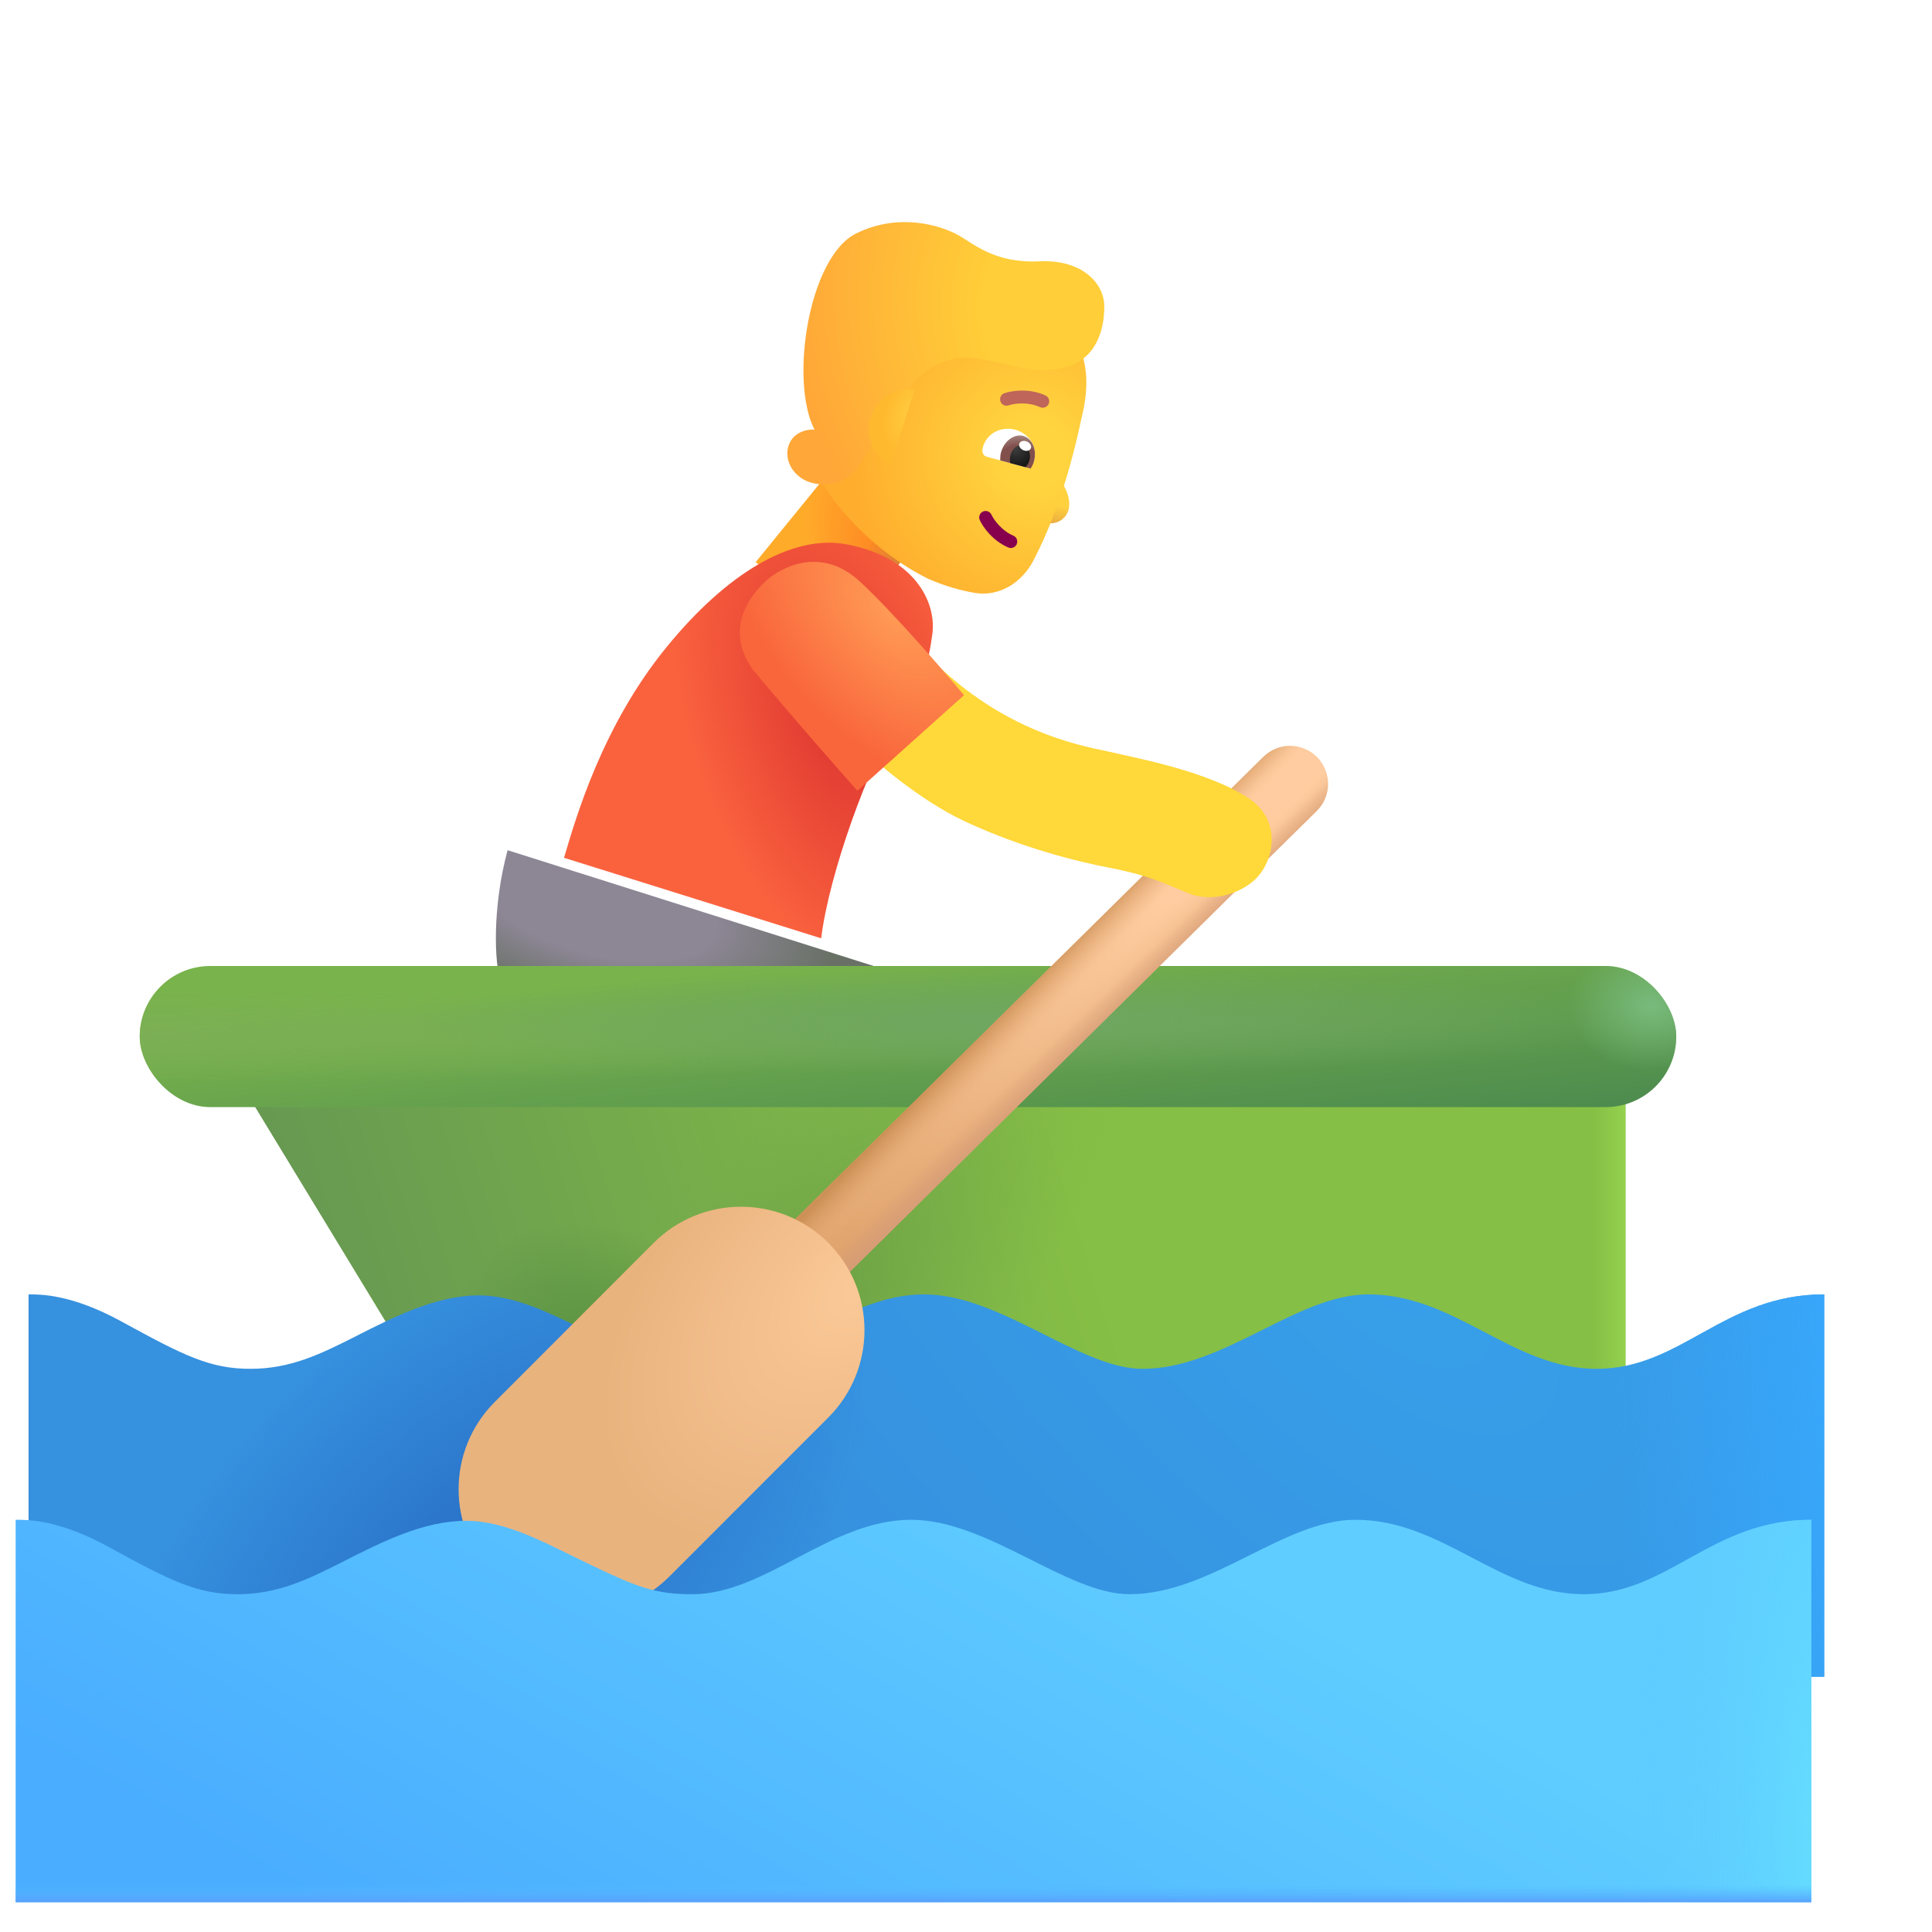 <svg viewBox="1 1 30 30" xmlns="http://www.w3.org/2000/svg">
<rect x="13.997" y="8.178" width="1.744" height="2" transform="rotate(39.159 13.997 8.178)" fill="url(#paint0_radial_3987_23061)"/>
<rect x="13.997" y="8.178" width="1.744" height="2" transform="rotate(39.159 13.997 8.178)" fill="url(#paint1_linear_3987_23061)"/>
<path d="M17.516 8.534C17.435 8.388 17.45 8.123 17.469 8.031L17.024 9.05C17.165 9.124 17.402 9.189 17.54 9.019C17.637 8.898 17.618 8.718 17.516 8.534Z" fill="url(#paint2_radial_3987_23061)"/>
<g filter="url(#filter0_i_3987_23061)">
<path d="M15.216 10.139C14.301 9.686 13.68 8.905 13.504 8.522L14.168 6.929C14.343 6.508 14.744 6.222 15.201 6.191L16.858 6.082C16.987 6.073 17.12 6.079 17.23 6.148C17.517 6.331 17.805 6.793 17.598 7.624C17.37 8.704 17.097 9.367 16.849 9.85C16.672 10.195 16.316 10.422 15.934 10.356C15.724 10.32 15.479 10.254 15.216 10.139Z" fill="url(#paint3_radial_3987_23061)"/>
</g>
<path fill-rule="evenodd" clip-rule="evenodd" d="M16.264 8.943C16.314 8.921 16.373 8.943 16.396 8.993C16.428 9.064 16.546 9.236 16.735 9.318C16.786 9.339 16.809 9.398 16.788 9.449C16.766 9.5 16.707 9.523 16.656 9.501C16.408 9.395 16.26 9.177 16.214 9.076C16.191 9.026 16.213 8.966 16.264 8.943Z" fill="#87004D"/>
<g filter="url(#filter1_i_3987_23061)">
<path fill-rule="evenodd" clip-rule="evenodd" d="M17.15 7.422C16.956 7.333 16.74 7.367 16.662 7.394C16.61 7.413 16.553 7.385 16.535 7.333C16.517 7.281 16.544 7.224 16.596 7.206C16.706 7.167 16.978 7.123 17.233 7.24C17.284 7.263 17.306 7.323 17.283 7.373C17.26 7.423 17.2 7.445 17.15 7.422Z" fill="#BF6559"/>
</g>
<g filter="url(#filter2_i_3987_23061)">
<path d="M13.156 8.04C13.241 7.846 13.452 7.813 13.547 7.821C13.156 7.055 13.461 5.134 14.196 4.774C14.883 4.437 15.531 4.665 15.774 4.798C16.016 4.93 16.34 5.243 17.043 5.208C17.689 5.176 18.043 5.54 18.047 5.899C18.051 6.259 17.93 6.743 17.41 6.86C16.891 6.977 16.653 6.79 16.016 6.712C15.524 6.651 15.15 6.989 15.028 7.18C14.844 7.471 14.412 8.095 14.278 8.317C14.11 8.595 13.871 8.72 13.547 8.657C13.223 8.595 13.051 8.282 13.156 8.04Z" fill="url(#paint4_radial_3987_23061)"/>
</g>
<path d="M15.203 7.048C15.174 7.044 15.145 7.042 15.116 7.042C14.771 7.042 14.491 7.322 14.491 7.667C14.491 7.909 14.628 8.119 14.83 8.223L15.203 7.048Z" fill="url(#paint5_radial_3987_23061)"/>
<g filter="url(#filter3_ii_3987_23061)">
<path d="M10.452 11.046C9.446 12.277 9.038 13.714 8.858 14.32L12.851 15.57C12.976 14.546 13.601 12.851 14.023 12.195C14.444 11.538 14.511 11.323 14.577 10.847C14.644 10.37 14.322 9.652 13.241 9.452C12.398 9.296 11.387 9.902 10.452 11.046Z" fill="#FA623E"/>
<path d="M10.452 11.046C9.446 12.277 9.038 13.714 8.858 14.32L12.851 15.57C12.976 14.546 13.601 12.851 14.023 12.195C14.444 11.538 14.511 11.323 14.577 10.847C14.644 10.37 14.322 9.652 13.241 9.452C12.398 9.296 11.387 9.902 10.452 11.046Z" fill="url(#paint6_radial_3987_23061)"/>
</g>
<path d="M8.882 14.202C8.64 15.097 8.679 15.964 8.772 16.226L15.081 16.163L8.882 14.202Z" fill="url(#paint7_radial_3987_23061)"/>
<path d="M4.517 17.458L26.241 17.437V23.687L8.233 23.57L4.517 17.458Z" fill="url(#paint8_linear_3987_23061)"/>
<path d="M4.517 17.458L26.241 17.437V23.687L8.233 23.57L4.517 17.458Z" fill="url(#paint9_linear_3987_23061)"/>
<path d="M4.517 17.458L26.241 17.437V23.687L8.233 23.57L4.517 17.458Z" fill="url(#paint10_radial_3987_23061)"/>
<path d="M4.517 17.458L26.241 17.437V23.687L8.233 23.57L4.517 17.458Z" fill="url(#paint11_radial_3987_23061)"/>
<g filter="url(#filter4_i_3987_23061)">
<path d="M2.788 21.421C2.013 20.996 1.534 20.999 1.343 20.999V26.937H29.226V20.999C27.663 20.999 27.011 22.155 25.694 22.155C24.378 22.155 23.507 20.999 22.148 20.999C21.03 20.999 19.905 22.155 18.64 22.155C17.667 22.155 16.436 20.999 15.249 20.999C13.991 20.999 12.987 22.155 11.851 22.155C11.292 22.155 11.015 22.054 10.312 21.718C9.608 21.382 8.987 21.015 8.331 21.015C7.677 21.015 7.02 21.348 6.451 21.636L6.444 21.64C5.874 21.929 5.413 22.155 4.788 22.155C4.163 22.155 3.757 21.952 2.788 21.421Z" fill="url(#paint12_radial_3987_23061)"/>
<path d="M2.788 21.421C2.013 20.996 1.534 20.999 1.343 20.999V26.937H29.226V20.999C27.663 20.999 27.011 22.155 25.694 22.155C24.378 22.155 23.507 20.999 22.148 20.999C21.03 20.999 19.905 22.155 18.64 22.155C17.667 22.155 16.436 20.999 15.249 20.999C13.991 20.999 12.987 22.155 11.851 22.155C11.292 22.155 11.015 22.054 10.312 21.718C9.608 21.382 8.987 21.015 8.331 21.015C7.677 21.015 7.02 21.348 6.451 21.636L6.444 21.64C5.874 21.929 5.413 22.155 4.788 22.155C4.163 22.155 3.757 21.952 2.788 21.421Z" fill="url(#paint13_radial_3987_23061)"/>
<path d="M2.788 21.421C2.013 20.996 1.534 20.999 1.343 20.999V26.937H29.226V20.999C27.663 20.999 27.011 22.155 25.694 22.155C24.378 22.155 23.507 20.999 22.148 20.999C21.03 20.999 19.905 22.155 18.64 22.155C17.667 22.155 16.436 20.999 15.249 20.999C13.991 20.999 12.987 22.155 11.851 22.155C11.292 22.155 11.015 22.054 10.312 21.718C9.608 21.382 8.987 21.015 8.331 21.015C7.677 21.015 7.02 21.348 6.451 21.636L6.444 21.64C5.874 21.929 5.413 22.155 4.788 22.155C4.163 22.155 3.757 21.952 2.788 21.421Z" fill="url(#paint14_radial_3987_23061)"/>
</g>
<g filter="url(#filter5_i_3987_23061)">
<rect x="3.37" y="16" width="23.859" height="2.191" rx="1.095" fill="url(#paint15_linear_3987_23061)"/>
<rect x="3.37" y="16" width="23.859" height="2.191" rx="1.095" fill="url(#paint16_radial_3987_23061)"/>
<rect x="3.37" y="16" width="23.859" height="2.191" rx="1.095" fill="url(#paint17_radial_3987_23061)"/>
<rect x="3.37" y="16" width="23.859" height="2.191" rx="1.095" fill="url(#paint18_radial_3987_23061)"/>
</g>
<g filter="url(#filter6_i_3987_23061)">
<rect x="18.807" y="13.536" width="1.28" height="0.637" rx="0.318" transform="rotate(-21.787 18.807 13.536)" fill="#F4C03B"/>
</g>
<path d="M20.618 12.752C20.85 12.523 21.224 12.525 21.452 12.757C21.681 12.989 21.679 13.362 21.447 13.591L13.008 21.922C12.777 22.151 12.403 22.149 12.174 21.917C11.945 21.685 11.948 21.312 12.18 21.083L20.618 12.752Z" fill="url(#paint19_radial_3987_23061)"/>
<path d="M20.618 12.752C20.85 12.523 21.224 12.525 21.452 12.757C21.681 12.989 21.679 13.362 21.447 13.591L13.008 21.922C12.777 22.151 12.403 22.149 12.174 21.917C11.945 21.685 11.948 21.312 12.18 21.083L20.618 12.752Z" fill="url(#paint20_linear_3987_23061)"/>
<path d="M20.618 12.752C20.85 12.523 21.224 12.525 21.452 12.757C21.681 12.989 21.679 13.362 21.447 13.591L13.008 21.922C12.777 22.151 12.403 22.149 12.174 21.917C11.945 21.685 11.948 21.312 12.18 21.083L20.618 12.752Z" fill="url(#paint21_linear_3987_23061)"/>
<g filter="url(#filter7_i_3987_23061)">
<path d="M10.65 20.8C11.399 20.051 12.613 20.051 13.362 20.799C14.111 21.548 14.111 22.762 13.362 23.511L10.894 25.98C10.146 26.729 8.932 26.729 8.183 25.98C7.434 25.232 7.434 24.018 8.183 23.269L10.65 20.8Z" fill="url(#paint22_radial_3987_23061)"/>
</g>
<g filter="url(#filter8_i_3987_23061)">
<path d="M2.788 24.921C2.013 24.496 1.534 24.499 1.343 24.499V30.437H29.226V24.499C27.663 24.499 27.011 25.655 25.694 25.655C24.378 25.655 23.507 24.499 22.148 24.499C21.03 24.499 19.905 25.655 18.64 25.655C17.667 25.655 16.436 24.499 15.249 24.499C13.991 24.499 12.987 25.655 11.851 25.655C11.292 25.655 11.015 25.554 10.312 25.218C9.608 24.882 8.987 24.515 8.331 24.515C7.677 24.515 7.02 24.848 6.451 25.136L6.444 25.14C5.874 25.429 5.413 25.655 4.788 25.655C4.163 25.655 3.757 25.452 2.788 24.921Z" fill="url(#paint23_linear_3987_23061)"/>
<path d="M2.788 24.921C2.013 24.496 1.534 24.499 1.343 24.499V30.437H29.226V24.499C27.663 24.499 27.011 25.655 25.694 25.655C24.378 25.655 23.507 24.499 22.148 24.499C21.03 24.499 19.905 25.655 18.64 25.655C17.667 25.655 16.436 24.499 15.249 24.499C13.991 24.499 12.987 25.655 11.851 25.655C11.292 25.655 11.015 25.554 10.312 25.218C9.608 24.882 8.987 24.515 8.331 24.515C7.677 24.515 7.02 24.848 6.451 25.136L6.444 25.14C5.874 25.429 5.413 25.655 4.788 25.655C4.163 25.655 3.757 25.452 2.788 24.921Z" fill="url(#paint24_radial_3987_23061)"/>
<path d="M2.788 24.921C2.013 24.496 1.534 24.499 1.343 24.499V30.437H29.226V24.499C27.663 24.499 27.011 25.655 25.694 25.655C24.378 25.655 23.507 24.499 22.148 24.499C21.03 24.499 19.905 25.655 18.64 25.655C17.667 25.655 16.436 24.499 15.249 24.499C13.991 24.499 12.987 25.655 11.851 25.655C11.292 25.655 11.015 25.554 10.312 25.218C9.608 24.882 8.987 24.515 8.331 24.515C7.677 24.515 7.02 24.848 6.451 25.136L6.444 25.14C5.874 25.429 5.413 25.655 4.788 25.655C4.163 25.655 3.757 25.452 2.788 24.921Z" fill="url(#paint25_linear_3987_23061)"/>
</g>
<g filter="url(#filter9_i_3987_23061)">
<path d="M15.788 14.257C15.076 13.926 14.345 13.291 14.069 13.015L15.351 11.823C16.507 12.933 17.726 13.102 18.034 13.175C18.429 13.269 19.572 13.476 20.202 13.905C20.718 14.257 20.581 14.898 20.273 15.171C20.019 15.396 19.597 15.507 19.261 15.374C18.925 15.242 18.702 15.105 18.034 14.976C17.531 14.879 16.679 14.671 15.788 14.257Z" fill="#FFD839"/>
</g>
<g filter="url(#filter10_i_3987_23061)">
<path d="M12.288 11.546C12.888 12.265 13.621 13.101 13.913 13.429L15.569 11.945C15.239 11.549 14.452 10.641 13.952 10.179C13.327 9.601 12.683 9.988 12.483 10.179C12.311 10.345 11.812 10.866 12.288 11.546Z" fill="url(#paint26_radial_3987_23061)"/>
</g>
<path d="M16.93 8.256C16.977 8.268 17.028 8.229 17.053 8.173C17.053 8.173 17.053 8.173 17.056 8.163C17.122 7.916 16.96 7.725 16.762 7.672C16.572 7.621 16.327 7.704 16.261 7.95C16.261 7.95 16.261 7.95 16.259 7.96C16.243 8.019 16.267 8.078 16.324 8.093L16.93 8.256Z" fill="white"/>
<path d="M17.004 8.276C17.025 8.239 17.042 8.212 17.056 8.163C17.103 7.986 17.034 7.809 16.887 7.769C16.748 7.732 16.59 7.848 16.543 8.026C16.532 8.065 16.532 8.107 16.531 8.149L17.004 8.276Z" fill="url(#paint27_radial_3987_23061)"/>
<path d="M16.925 8.254C16.956 8.22 16.976 8.184 16.986 8.144C17.013 8.046 16.968 7.939 16.889 7.918C16.81 7.896 16.72 7.957 16.691 8.065C16.68 8.104 16.68 8.146 16.689 8.191L16.925 8.254Z" fill="url(#paint28_radial_3987_23061)"/>
<path d="M16.829 7.884C16.846 7.847 16.899 7.835 16.948 7.857C16.997 7.879 17.023 7.927 17.007 7.963C16.99 8 16.937 8.012 16.888 7.99C16.839 7.968 16.813 7.92 16.829 7.884Z" fill="white"/>
<defs>
<filter id="filter0_i_3987_23061" x="13.504" y="5.929" width="4.364" height="4.439" filterUnits="userSpaceOnUse" color-interpolation-filters="sRGB">
<feFlood flood-opacity="0" result="BackgroundImageFix"/>
<feBlend mode="normal" in="SourceGraphic" in2="BackgroundImageFix" result="shape"/>
<feColorMatrix in="SourceAlpha" type="matrix" values="0 0 0 0 0 0 0 0 0 0 0 0 0 0 0 0 0 0 127 0" result="hardAlpha"/>
<feOffset dx="0.2" dy="-0.15"/>
<feGaussianBlur stdDeviation="0.25"/>
<feComposite in2="hardAlpha" operator="arithmetic" k2="-1" k3="1"/>
<feColorMatrix type="matrix" values="0 0 0 0 1 0 0 0 0 0.525 0 0 0 0 0.188 0 0 0 1 0"/>
<feBlend mode="normal" in2="shape" result="effect1_innerShadow_3987_23061"/>
</filter>
<filter id="filter1_i_3987_23061" x="16.529" y="7.065" width="0.763" height="0.367" filterUnits="userSpaceOnUse" color-interpolation-filters="sRGB">
<feFlood flood-opacity="0" result="BackgroundImageFix"/>
<feBlend mode="normal" in="SourceGraphic" in2="BackgroundImageFix" result="shape"/>
<feColorMatrix in="SourceAlpha" type="matrix" values="0 0 0 0 0 0 0 0 0 0 0 0 0 0 0 0 0 0 127 0" result="hardAlpha"/>
<feOffset dy="-0.1"/>
<feGaussianBlur stdDeviation="0.05"/>
<feComposite in2="hardAlpha" operator="arithmetic" k2="-1" k3="1"/>
<feColorMatrix type="matrix" values="0 0 0 0 0.678 0 0 0 0 0.243 0 0 0 0 0.239 0 0 0 1 0"/>
<feBlend mode="normal" in2="shape" result="effect1_innerShadow_3987_23061"/>
</filter>
<filter id="filter2_i_3987_23061" x="13.126" y="4.449" width="5.022" height="4.224" filterUnits="userSpaceOnUse" color-interpolation-filters="sRGB">
<feFlood flood-opacity="0" result="BackgroundImageFix"/>
<feBlend mode="normal" in="SourceGraphic" in2="BackgroundImageFix" result="shape"/>
<feColorMatrix in="SourceAlpha" type="matrix" values="0 0 0 0 0 0 0 0 0 0 0 0 0 0 0 0 0 0 127 0" result="hardAlpha"/>
<feOffset dx="0.1" dy="-0.15"/>
<feGaussianBlur stdDeviation="0.3"/>
<feComposite in2="hardAlpha" operator="arithmetic" k2="-1" k3="1"/>
<feColorMatrix type="matrix" values="0 0 0 0 1 0 0 0 0 0.49 0 0 0 0 0.122 0 0 0 1 0"/>
<feBlend mode="normal" in2="shape" result="effect1_innerShadow_3987_23061"/>
</filter>
<filter id="filter3_ii_3987_23061" x="8.858" y="9.428" width="6.377" height="6.141" filterUnits="userSpaceOnUse" color-interpolation-filters="sRGB">
<feFlood flood-opacity="0" result="BackgroundImageFix"/>
<feBlend mode="normal" in="SourceGraphic" in2="BackgroundImageFix" result="shape"/>
<feColorMatrix in="SourceAlpha" type="matrix" values="0 0 0 0 0 0 0 0 0 0 0 0 0 0 0 0 0 0 127 0" result="hardAlpha"/>
<feOffset dx="0.65"/>
<feGaussianBlur stdDeviation="0.6"/>
<feComposite in2="hardAlpha" operator="arithmetic" k2="-1" k3="1"/>
<feColorMatrix type="matrix" values="0 0 0 0 0.914 0 0 0 0 0.478 0 0 0 0 0.263 0 0 0 1 0"/>
<feBlend mode="normal" in2="shape" result="effect1_innerShadow_3987_23061"/>
<feColorMatrix in="SourceAlpha" type="matrix" values="0 0 0 0 0 0 0 0 0 0 0 0 0 0 0 0 0 0 127 0" result="hardAlpha"/>
<feOffset dx="0.25"/>
<feGaussianBlur stdDeviation="0.25"/>
<feComposite in2="hardAlpha" operator="arithmetic" k2="-1" k3="1"/>
<feColorMatrix type="matrix" values="0 0 0 0 0.824 0 0 0 0 0.467 0 0 0 0 0.333 0 0 0 1 0"/>
<feBlend mode="normal" in2="effect1_innerShadow_3987_23061" result="effect2_innerShadow_3987_23061"/>
</filter>
<filter id="filter4_i_3987_23061" x="1.343" y="20.999" width="27.983" height="6.037" filterUnits="userSpaceOnUse" color-interpolation-filters="sRGB">
<feFlood flood-opacity="0" result="BackgroundImageFix"/>
<feBlend mode="normal" in="SourceGraphic" in2="BackgroundImageFix" result="shape"/>
<feColorMatrix in="SourceAlpha" type="matrix" values="0 0 0 0 0 0 0 0 0 0 0 0 0 0 0 0 0 0 127 0" result="hardAlpha"/>
<feOffset dx="0.1" dy="0.1"/>
<feGaussianBlur stdDeviation="0.075"/>
<feComposite in2="hardAlpha" operator="arithmetic" k2="-1" k3="1"/>
<feColorMatrix type="matrix" values="0 0 0 0 0.18 0 0 0 0 0.541 0 0 0 0 0.729 0 0 0 1 0"/>
<feBlend mode="normal" in2="shape" result="effect1_innerShadow_3987_23061"/>
</filter>
<filter id="filter5_i_3987_23061" x="3.17" y="16" width="24.059" height="2.191" filterUnits="userSpaceOnUse" color-interpolation-filters="sRGB">
<feFlood flood-opacity="0" result="BackgroundImageFix"/>
<feBlend mode="normal" in="SourceGraphic" in2="BackgroundImageFix" result="shape"/>
<feColorMatrix in="SourceAlpha" type="matrix" values="0 0 0 0 0 0 0 0 0 0 0 0 0 0 0 0 0 0 127 0" result="hardAlpha"/>
<feOffset dx="-0.2"/>
<feGaussianBlur stdDeviation="0.375"/>
<feComposite in2="hardAlpha" operator="arithmetic" k2="-1" k3="1"/>
<feColorMatrix type="matrix" values="0 0 0 0 0.278 0 0 0 0 0.529 0 0 0 0 0.184 0 0 0 1 0"/>
<feBlend mode="normal" in2="shape" result="effect1_innerShadow_3987_23061"/>
</filter>
<filter id="filter6_i_3987_23061" x="18.902" y="13.156" width="1.234" height="0.876" filterUnits="userSpaceOnUse" color-interpolation-filters="sRGB">
<feFlood flood-opacity="0" result="BackgroundImageFix"/>
<feBlend mode="normal" in="SourceGraphic" in2="BackgroundImageFix" result="shape"/>
<feColorMatrix in="SourceAlpha" type="matrix" values="0 0 0 0 0 0 0 0 0 0 0 0 0 0 0 0 0 0 127 0" result="hardAlpha"/>
<feOffset/>
<feGaussianBlur stdDeviation="0.125"/>
<feComposite in2="hardAlpha" operator="arithmetic" k2="-1" k3="1"/>
<feColorMatrix type="matrix" values="0 0 0 0 0.886 0 0 0 0 0.702 0 0 0 0 0.263 0 0 0 1 0"/>
<feBlend mode="normal" in2="shape" result="effect1_innerShadow_3987_23061"/>
</filter>
<filter id="filter7_i_3987_23061" x="7.621" y="19.738" width="6.802" height="6.803" filterUnits="userSpaceOnUse" color-interpolation-filters="sRGB">
<feFlood flood-opacity="0" result="BackgroundImageFix"/>
<feBlend mode="normal" in="SourceGraphic" in2="BackgroundImageFix" result="shape"/>
<feColorMatrix in="SourceAlpha" type="matrix" values="0 0 0 0 0 0 0 0 0 0 0 0 0 0 0 0 0 0 127 0" result="hardAlpha"/>
<feOffset dx="0.5" dy="-0.5"/>
<feGaussianBlur stdDeviation="0.625"/>
<feComposite in2="hardAlpha" operator="arithmetic" k2="-1" k3="1"/>
<feColorMatrix type="matrix" values="0 0 0 0 0.776 0 0 0 0 0.557 0 0 0 0 0.341 0 0 0 1 0"/>
<feBlend mode="normal" in2="shape" result="effect1_innerShadow_3987_23061"/>
</filter>
<filter id="filter8_i_3987_23061" x="1.243" y="24.499" width="27.983" height="6.037" filterUnits="userSpaceOnUse" color-interpolation-filters="sRGB">
<feFlood flood-opacity="0" result="BackgroundImageFix"/>
<feBlend mode="normal" in="SourceGraphic" in2="BackgroundImageFix" result="shape"/>
<feColorMatrix in="SourceAlpha" type="matrix" values="0 0 0 0 0 0 0 0 0 0 0 0 0 0 0 0 0 0 127 0" result="hardAlpha"/>
<feOffset dx="-0.1" dy="0.1"/>
<feGaussianBlur stdDeviation="0.2"/>
<feComposite in2="hardAlpha" operator="arithmetic" k2="-1" k3="1"/>
<feColorMatrix type="matrix" values="0 0 0 0 0.384 0 0 0 0 0.843 0 0 0 0 1 0 0 0 1 0"/>
<feBlend mode="normal" in2="shape" result="effect1_innerShadow_3987_23061"/>
</filter>
<filter id="filter9_i_3987_23061" x="14.069" y="11.323" width="6.678" height="4.108" filterUnits="userSpaceOnUse" color-interpolation-filters="sRGB">
<feFlood flood-opacity="0" result="BackgroundImageFix"/>
<feBlend mode="normal" in="SourceGraphic" in2="BackgroundImageFix" result="shape"/>
<feColorMatrix in="SourceAlpha" type="matrix" values="0 0 0 0 0 0 0 0 0 0 0 0 0 0 0 0 0 0 127 0" result="hardAlpha"/>
<feOffset dx="0.2" dy="-0.5"/>
<feGaussianBlur stdDeviation="0.4"/>
<feComposite in2="hardAlpha" operator="arithmetic" k2="-1" k3="1"/>
<feColorMatrix type="matrix" values="0 0 0 0 0.925 0 0 0 0 0.608 0 0 0 0 0.255 0 0 0 1 0"/>
<feBlend mode="normal" in2="shape" result="effect1_innerShadow_3987_23061"/>
</filter>
<filter id="filter10_i_3987_23061" x="12.087" y="9.724" width="3.882" height="3.705" filterUnits="userSpaceOnUse" color-interpolation-filters="sRGB">
<feFlood flood-opacity="0" result="BackgroundImageFix"/>
<feBlend mode="normal" in="SourceGraphic" in2="BackgroundImageFix" result="shape"/>
<feColorMatrix in="SourceAlpha" type="matrix" values="0 0 0 0 0 0 0 0 0 0 0 0 0 0 0 0 0 0 127 0" result="hardAlpha"/>
<feOffset dx="0.4" dy="-0.15"/>
<feGaussianBlur stdDeviation="0.4"/>
<feComposite in2="hardAlpha" operator="arithmetic" k2="-1" k3="1"/>
<feColorMatrix type="matrix" values="0 0 0 0 0.871 0 0 0 0 0.251 0 0 0 0 0.078 0 0 0 1 0"/>
<feBlend mode="normal" in2="shape" result="effect1_innerShadow_3987_23061"/>
</filter>
<radialGradient id="paint0_radial_3987_23061" cx="0" cy="0" r="1" gradientUnits="userSpaceOnUse" gradientTransform="translate(15.556 8.914) rotate(112.51) scale(1.021 1.882)">
<stop offset="0.142" stop-color="#FE8A23"/>
<stop offset="1" stop-color="#FFAB2A"/>
</radialGradient>
<linearGradient id="paint1_linear_3987_23061" x1="15.872" y1="9.413" x2="15.158" y2="9.39" gradientUnits="userSpaceOnUse">
<stop stop-color="#D27D3C"/>
<stop offset="1" stop-color="#D27D3C" stop-opacity="0"/>
</linearGradient>
<radialGradient id="paint2_radial_3987_23061" cx="0" cy="0" r="1" gradientUnits="userSpaceOnUse" gradientTransform="translate(17.55 8.579) rotate(109.376) scale(0.624 0.578)">
<stop offset="0.463" stop-color="#FFD13F"/>
<stop offset="1" stop-color="#E7A740"/>
</radialGradient>
<radialGradient id="paint3_radial_3987_23061" cx="0" cy="0" r="1" gradientUnits="userSpaceOnUse" gradientTransform="translate(16.866 8.223) rotate(161.861) scale(2.844 2.945)">
<stop offset="0.176" stop-color="#FFD43F"/>
<stop offset="1" stop-color="#FFAD2D"/>
</radialGradient>
<radialGradient id="paint4_radial_3987_23061" cx="0" cy="0" r="1" gradientUnits="userSpaceOnUse" gradientTransform="translate(17.648 6.156) rotate(163.773) scale(4.361 5.434)">
<stop offset="0.332" stop-color="#FFCE38"/>
<stop offset="1" stop-color="#FFA738"/>
</radialGradient>
<radialGradient id="paint5_radial_3987_23061" cx="0" cy="0" r="1" gradientUnits="userSpaceOnUse" gradientTransform="translate(15.14 7.406) rotate(-160.498) scale(0.398 0.674)">
<stop stop-color="#FFCC3F"/>
<stop offset="1" stop-color="#FFB92F"/>
</radialGradient>
<radialGradient id="paint6_radial_3987_23061" cx="0" cy="0" r="1" gradientUnits="userSpaceOnUse" gradientTransform="translate(13.085 12.124) rotate(72.474) scale(4.359 2.29)">
<stop offset="0.08" stop-color="#E03932"/>
<stop offset="1" stop-color="#E03932" stop-opacity="0"/>
</radialGradient>
<radialGradient id="paint7_radial_3987_23061" cx="0" cy="0" r="1" gradientUnits="userSpaceOnUse" gradientTransform="translate(10.273 14.968) rotate(15.117) scale(4.823 2.168)">
<stop offset="0.396" stop-color="#8D8695"/>
<stop offset="0.77" stop-color="#697167"/>
</radialGradient>
<linearGradient id="paint8_linear_3987_23061" x1="24.335" y1="19.343" x2="7.085" y2="24.718" gradientUnits="userSpaceOnUse">
<stop offset="0.353" stop-color="#86BF45"/>
<stop offset="1" stop-color="#679951"/>
</linearGradient>
<linearGradient id="paint9_linear_3987_23061" x1="26.429" y1="20.905" x2="25.726" y2="20.905" gradientUnits="userSpaceOnUse">
<stop stop-color="#99D852"/>
<stop offset="1" stop-color="#99D852" stop-opacity="0"/>
</linearGradient>
<radialGradient id="paint10_radial_3987_23061" cx="0" cy="0" r="1" gradientUnits="userSpaceOnUse" gradientTransform="translate(12.429 22.499) rotate(-48.188) scale(8.344 3.029)">
<stop stop-color="#659941"/>
<stop offset="1" stop-color="#79AF4C" stop-opacity="0"/>
</radialGradient>
<radialGradient id="paint11_radial_3987_23061" cx="0" cy="0" r="1" gradientUnits="userSpaceOnUse" gradientTransform="translate(10.616 22.405) rotate(-139.467) scale(2.837 2.108)">
<stop stop-color="#528C3F"/>
<stop offset="1" stop-color="#528C3F" stop-opacity="0"/>
</radialGradient>
<radialGradient id="paint12_radial_3987_23061" cx="0" cy="0" r="1" gradientUnits="userSpaceOnUse" gradientTransform="translate(22.46 20.593) rotate(133.063) scale(9.153 18.485)">
<stop stop-color="#379FE9"/>
<stop offset="1" stop-color="#3691DF"/>
</radialGradient>
<radialGradient id="paint13_radial_3987_23061" cx="0" cy="0" r="1" gradientUnits="userSpaceOnUse" gradientTransform="translate(8.429 25.218) rotate(-133.468) scale(4.134 7.333)">
<stop stop-color="#286EC5"/>
<stop offset="1" stop-color="#286EC5" stop-opacity="0"/>
</radialGradient>
<radialGradient id="paint14_radial_3987_23061" cx="0" cy="0" r="1" gradientUnits="userSpaceOnUse" gradientTransform="translate(30.835 23.593) rotate(175.601) scale(4.889 22.961)">
<stop offset="0.288" stop-color="#38A7FB"/>
<stop offset="1" stop-color="#38A7FB" stop-opacity="0"/>
</radialGradient>
<linearGradient id="paint15_linear_3987_23061" x1="15.299" y1="15.749" x2="15.679" y2="19.28" gradientUnits="userSpaceOnUse">
<stop stop-color="#79B34C"/>
<stop offset="1" stop-color="#4D8C4E"/>
</linearGradient>
<radialGradient id="paint16_radial_3987_23061" cx="0" cy="0" r="1" gradientUnits="userSpaceOnUse" gradientTransform="translate(26.835 16.624) rotate(-180) scale(1.281 1)">
<stop stop-color="#78BB7D"/>
<stop offset="1" stop-color="#78BB7D" stop-opacity="0"/>
</radialGradient>
<radialGradient id="paint17_radial_3987_23061" cx="0" cy="0" r="1" gradientUnits="userSpaceOnUse" gradientTransform="translate(3.554 17.095) scale(16.188 0.716)">
<stop stop-color="#7CAF55"/>
<stop offset="1" stop-color="#7CAF55" stop-opacity="0"/>
</radialGradient>
<radialGradient id="paint18_radial_3987_23061" cx="0" cy="0" r="1" gradientUnits="userSpaceOnUse" gradientTransform="translate(17.241 16.874) rotate(90) scale(0.813 9.781)">
<stop stop-color="#70A762"/>
<stop offset="1" stop-color="#70A762" stop-opacity="0"/>
</radialGradient>
<radialGradient id="paint19_radial_3987_23061" cx="0" cy="0" r="1" gradientUnits="userSpaceOnUse" gradientTransform="translate(21.085 13.03) rotate(135.21) scale(12.065 1.311)">
<stop offset="0.236" stop-color="#FECCA0"/>
<stop offset="1" stop-color="#DA9C63"/>
</radialGradient>
<linearGradient id="paint20_linear_3987_23061" x1="16.452" y1="16.784" x2="16.866" y2="17.179" gradientUnits="userSpaceOnUse">
<stop stop-color="#CD9157"/>
<stop offset="1" stop-color="#EEB683" stop-opacity="0"/>
</linearGradient>
<linearGradient id="paint21_linear_3987_23061" x1="18.804" y1="16.468" x2="18.468" y2="16.116" gradientUnits="userSpaceOnUse">
<stop stop-color="#D59C7A"/>
<stop offset="1" stop-color="#D59C7A" stop-opacity="0"/>
</linearGradient>
<radialGradient id="paint22_radial_3987_23061" cx="0" cy="0" r="1" gradientUnits="userSpaceOnUse" gradientTransform="translate(13.924 21.437) rotate(135.982) scale(4.947 2.914)">
<stop stop-color="#FBC998"/>
<stop offset="1" stop-color="#E9B37E"/>
</radialGradient>
<linearGradient id="paint23_linear_3987_23061" x1="17.741" y1="23.874" x2="12.023" y2="33.968" gradientUnits="userSpaceOnUse">
<stop stop-color="#5FCDFF"/>
<stop offset="1" stop-color="#4AADFF"/>
</linearGradient>
<radialGradient id="paint24_radial_3987_23061" cx="0" cy="0" r="1" gradientUnits="userSpaceOnUse" gradientTransform="translate(29.46 29.405) rotate(180) scale(3.094 12.375)">
<stop stop-color="#65DEFF"/>
<stop offset="1" stop-color="#5DC9FF" stop-opacity="0"/>
</radialGradient>
<linearGradient id="paint25_linear_3987_23061" x1="17.304" y1="30.437" x2="17.304" y2="30.155" gradientUnits="userSpaceOnUse">
<stop stop-color="#59A0FF"/>
<stop offset="1" stop-color="#55BEFF" stop-opacity="0"/>
</linearGradient>
<radialGradient id="paint26_radial_3987_23061" cx="0" cy="0" r="1" gradientUnits="userSpaceOnUse" gradientTransform="translate(14.46 10.624) rotate(48.504) scale(3.254 1.932)">
<stop offset="0.049" stop-color="#FF9954"/>
<stop offset="1" stop-color="#F9663C"/>
</radialGradient>
<radialGradient id="paint27_radial_3987_23061" cx="0" cy="0" r="1" gradientUnits="userSpaceOnUse" gradientTransform="translate(16.827 8.234) rotate(-75.213) scale(0.497 0.557)">
<stop offset="0.626" stop-color="#81504C"/>
<stop offset="1" stop-color="#AA8D86"/>
</radialGradient>
<radialGradient id="paint28_radial_3987_23061" cx="0" cy="0" r="1" gradientUnits="userSpaceOnUse" gradientTransform="translate(16.774 7.968) rotate(74.242) scale(0.272 0.263)">
<stop stop-color="#3D3D3D"/>
<stop offset="1" stop-color="#191919"/>
</radialGradient>
</defs>
</svg>
